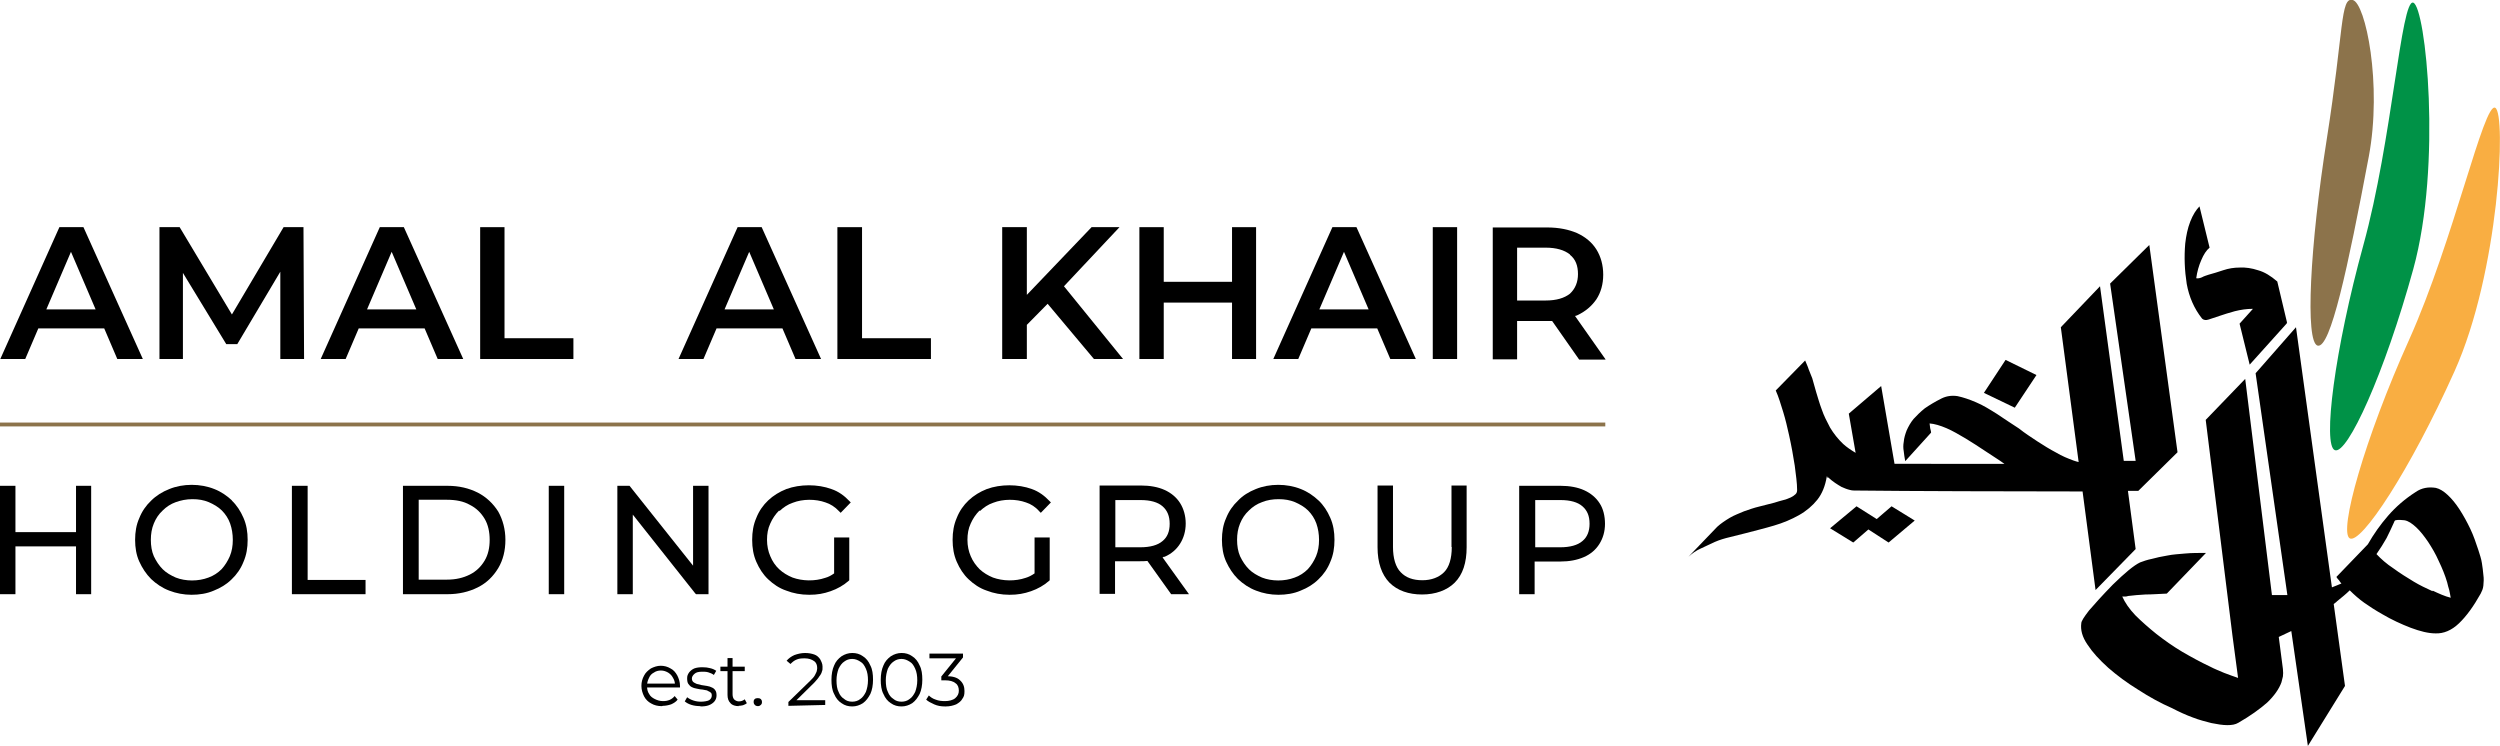 <?xml version="1.0" encoding="utf-8"?>
<!-- Generator: Adobe Illustrator 29.4.0, SVG Export Plug-In . SVG Version: 9.03 Build 0)  -->
<svg version="1.1" id="Layer_1" xmlns="http://www.w3.org/2000/svg" xmlns:xlink="http://www.w3.org/1999/xlink" x="0px" y="0px"
	 viewBox="0 0 841.9 251.2" style="enable-background:new 0 0 841.9 251.2;" xml:space="preserve">
<style type="text/css">
	.st0{fill:#F9AE42;}
	.st1{fill:#009247;}
	.st2{fill:#8C734B;}
</style>
<g>
	<g>
		<g>
			<path d="M771.5,211.7l5.7,39.5l12.5-20.2l-3.8-27.6c0.3-0.3,0.8-0.5,1.1-0.9c1.6-1.3,3.1-2.5,4.3-3.7c1.5,1.5,3.2,3,4.9,4.2
				c1.7,1.2,3.7,2.5,6,3.8c3.2,1.9,6.5,3.4,9.6,4.6c3.2,1.2,6,1.9,8.4,1.9c2.7,0.1,5.4-1,7.9-3.4c2.5-2.4,4.9-5.7,7.3-10
				c0.4-0.8,0.8-1.6,0.9-2.7s0.2-2.3,0-3.6c-0.1-1.3-0.3-2.7-0.5-4c-0.2-1.4-0.7-2.8-1.2-4.4c-0.8-2.4-1.6-4.8-2.7-7.1
				c-1.1-2.3-2.3-4.5-3.6-6.5c-1.3-2-2.6-3.6-4-4.9c-1.4-1.3-2.7-2.1-4-2.4c-2.5-0.4-4.8,0-6.8,1.4c-3.6,2.3-6.7,5-9.3,8
				c-2.6,3-4.8,6.1-6.8,9.6l-10.6,11c0.3,0.4,0.5,0.8,0.8,1c0.2,0.2,0.4,0.7,0.9,1.2c-1,0.4-2.1,0.9-3.2,1.3l-12.1-87.6l-13.6,15.5
				l10.7,74.7h-5.2l-9-72.8l-13.3,13.8l9,72.6l0,0l0,0l1.9,14.3c-1.5-0.5-3.1-1.1-4.7-1.7c-1.6-0.7-3.2-1.3-4.7-2.1
				c-3.2-1.5-6.3-3.2-9.4-5c-3.2-1.9-6-3.9-8.7-6c-2.6-2.1-5-4.2-7.1-6.3c-2.1-2.2-3.5-4.3-4.4-6.3c0.3,0,0.7,0,1,0
				c0.3,0,0.7-0.1,1-0.2c1.7-0.2,3.7-0.4,5.8-0.5c2.2,0,4.6-0.2,7.2-0.3l13.2-13.7c-2.5,0-4.9,0-7,0.2c-2.2,0.2-4.2,0.3-6.1,0.7
				c-1.9,0.3-3.6,0.7-5.1,1.1c-1.5,0.3-3,0.8-4,1.2c-2.1,1-5.1,3.5-9.2,7.5c-3.6,3.7-6.2,6.6-8,8.7c-1.7,2.2-2.6,3.6-2.6,4.3
				c-0.3,2.2,0.3,4.6,2.1,7.2c1.7,2.6,4,5.1,7,7.8c3,2.6,6.2,5,10.1,7.4c3.7,2.4,7.5,4.5,11.4,6.2c2.3,1.2,4.7,2.3,6.9,3.1
				c2.3,0.9,4.4,1.4,6.3,1.9c2,0.4,3.8,0.7,5.4,0.7c1.5,0,2.7-0.2,3.7-0.8c4-2.3,7.2-4.6,9.7-6.8c2.4-2.3,4-4.6,4.8-6.8
				c0.2-0.7,0.3-1.3,0.5-2c0.1-0.7,0.1-1.5,0-2.5l-1.4-10.8l5.1-2.4L771.5,211.7z M819.2,199.1c-2.2-1-4.3-2-6.3-3.2
				c-2.3-1.4-4.6-2.8-6.9-4.5c-2.3-1.5-4.2-3.2-5.7-4.8c1.3-1.9,2.4-3.6,3.4-5.4c0.9-1.7,1.7-3.6,2.6-5.5c0-0.2,0.2-0.4,0.4-0.5
				c1-0.2,2-0.1,3,0c1.3,0.2,2.6,1.1,4,2.4c1.4,1.3,2.7,3,4,4.9c1.3,2,2.5,4,3.6,6.5c1.1,2.3,2.1,4.7,2.8,7.1c0.2,1,0.5,1.9,0.7,2.6
				c0.2,0.8,0.3,1.6,0.5,2.6c-2-0.5-4-1.4-6.1-2.4L819.2,199.1z"/>
			<path d="M741.7,107.4c0.5,0.4,1.2,0.5,2.1,0.2s2.1-0.7,3.6-1.2c1.5-0.5,3.3-1.1,5.2-1.6c2-0.5,4-0.8,6.1-0.8l-4.5,5l3.4,13.8
				l12.5-13.9v-0.2h0.1l-3.3-13.9c-2.2-1.9-4.3-3.2-6.5-3.8c-2.1-0.7-4.2-1-6.1-0.9c-2,0-3.8,0.3-5.6,0.9s-3.4,1.1-4.9,1.5
				c-0.9,0.3-1.6,0.5-2.3,0.9c-0.7,0.3-1.3,0.4-1.9,0.3c0.3-2.2,0.9-4.3,1.7-6.1c0.8-1.9,1.7-3.3,2.8-4.2l-3.4-13.9
				c-1.1,1.1-2.2,2.8-3.1,5.1c-0.9,2.3-1.4,4.8-1.7,7.4c-0.4,4.6-0.2,9.1,0.5,13.6c0.8,4.4,2.5,8.3,5.1,11.6L741.7,107.4z"/>
			<polygon points="632,174.8 625.2,170.5 616.3,177.9 624.1,182.7 629.2,178.3 636,182.7 644.8,175.3 637,170.5 			"/>
			<polygon points="685.8,126.3 675.4,121.2 668.1,132.3 678.5,137.3 			"/>
			<path d="M701.3,165.3l4.4,33.4l13.5-13.8l-2.6-19.6h3.5l13.2-13l-9.5-69.8l-13.2,13l8.6,59.7h-4l-8-58.8l-13.2,13.8l6,45.4
				c-0.5-0.1-1.1-0.3-1.7-0.5c-1.9-0.7-3.9-1.5-5.9-2.7c-2.1-1.1-4.2-2.4-6.2-3.7c-2.1-1.4-4.3-2.8-6.3-4.4c-2.5-1.6-5-3.3-7.4-4.9
				c-2.4-1.5-4.8-3-7-3.9c-2.3-1-4.4-1.7-6.3-2.1c-2-0.3-3.8,0-5.4,0.8c-2.2,1.1-4,2.2-5.6,3.3c-1.5,1.2-2.7,2.4-3.8,3.6
				c-1,1.2-1.7,2.5-2.3,3.8c-0.5,1.3-0.9,2.6-1,3.9c-0.2,1.1-0.2,2.1,0,3.2c0.1,1.1,0.3,2.2,0.5,3.3l8.7-9.6c0-0.5-0.2-1-0.3-1.5
				c0-0.5-0.2-1.1-0.2-1.6c1.6,0.1,3.6,0.7,5.7,1.6s4.3,2.2,6.5,3.5c2.2,1.3,4.4,2.8,6.7,4.3c2.2,1.5,4.4,2.8,6.3,4.2H638l-4.5-26.2
				l-10.9,9.3l2.3,13.2c-1.5-0.9-3-1.9-4.2-3c-1.7-1.6-3.2-3.5-4.4-5.5c-1.1-2.1-2.1-4-2.8-6.1c-0.8-2.1-1.3-4-1.9-5.9
				c-0.5-1.9-1-3.4-1.3-4.6c-0.4-1-0.8-2-1.2-3c-0.3-1-0.8-2-1.2-3l-5,5.1l-4.9,5c1,2.2,1.7,4.7,2.5,7.2c0.8,2.6,1.4,5.2,2,7.9
				c0.8,3.6,1.4,7,1.9,10.2c0.4,3.2,0.8,5.9,0.8,8.2c0,0.5-0.1,1-0.5,1.4c-0.4,0.4-1,0.8-1.6,1.1c-0.8,0.3-1.5,0.7-2.5,0.9
				c-1,0.3-2,0.5-3.1,0.9c-1.6,0.4-3.4,0.9-5.1,1.3c-1.7,0.4-3.4,1-5.1,1.6c-1.6,0.7-3.3,1.3-4.8,2.2c-1.5,0.9-3,1.9-4.2,3
				l-9.7,10.1c1.2-1.1,2.6-2.1,4.2-2.8s3.1-1.5,4.7-2.2s3.3-1.2,5-1.6c1.7-0.4,3.5-0.9,5.2-1.3c3.4-0.9,6.7-1.7,9.7-2.6
				c3.1-0.9,5.9-2.1,8.4-3.5c2.5-1.4,4.6-3.2,6.2-5.2s2.7-4.7,3.2-7.9c0,0,0.1,0.1,0.2,0.2l-0.2,0.2h0.5c1.5,1.4,3.1,2.4,4.5,3.2
				c0.9,0.4,1.9,0.8,2.8,1c0.3,0.1,0.9,0.2,1.5,0.2c0,0,0,0,0.1,0c0.3,0,0.8,0,1.2,0l0,0c15,0.2,55.1,0.3,72.5,0.3l0,0h3.1V165.3z"
				/>
		</g>
		<g>
			<path class="st0" d="M826.6,125c-15,33.4-31.5,58.4-35.3,56.3c-3.8-2.2,5-33.6,20-66.9c15-33.4,25.2-80.2,29-78.1
				C844.1,38.3,841.6,91.6,826.6,125"/>
			<path class="st1" d="M812.7,90.6c-9.7,35.2-22.2,62.6-26.4,61c-4.2-1.5-0.1-33.9,9.6-69.1c9.7-35.2,12.7-83.1,16.8-81.6
				c4.2,1.5,9.7,54.5,0,89.7"/>
			<path class="st2" d="M797.7,52.8c-7.1,37.7-12.9,64.6-17.2,63.6c-4.3-1.1-2.6-33.7,3.1-69.8c5.7-36.2,4.5-47.7,8.7-46.6
				c4.3,1,10,28.4,5.4,52.8"/>
		</g>
	</g>
	<g>
		<g>
			<g>
				<path d="M20,76.5L0.1,120.9h8.4l4.4-10.3h22.2l4.4,10.3h8.6l-20-44.4L20,76.5L20,76.5z M15.6,104.2l8.3-19.4l8.3,19.4H15.6z"/>
				<polygon points="95.5,76.5 78.1,105.9 60.5,76.5 53.7,76.5 53.7,120.9 61.6,120.9 61.6,91.9 76.2,115.9 79.9,115.9 94.4,91.5 
					94.4,120.9 102.4,120.9 102.2,76.5 				"/>
				<path d="M127.9,76.5L108,120.9h8.4l4.4-10.3H143l4.4,10.3h8.6l-20-44.4L127.9,76.5L127.9,76.5z M123.6,104.2l8.3-19.4l8.3,19.4
					H123.6L123.6,104.2z"/>
				<polygon points="169.9,76.5 161.7,76.5 161.7,120.9 193.1,120.9 193.1,113.9 169.9,113.9 				"/>
				<path d="M248.4,76.5l-19.9,44.4h8.4l4.4-10.3h22.2l4.4,10.3h8.6l-20-44.4L248.4,76.5L248.4,76.5z M244,104.2l8.3-19.4l8.3,19.4
					H244z"/>
				<polygon points="290.3,76.5 282,76.5 282,120.9 313.5,120.9 313.5,113.9 290.3,113.9 				"/>
				<polygon points="377,76.5 367.6,76.5 345.8,99.3 345.8,76.5 337.5,76.5 337.5,120.9 345.8,120.9 345.8,109.4 352.8,102.3 
					368.4,120.9 378.2,120.9 358.3,96.4 				"/>
				<polygon points="414.9,94.9 391.9,94.9 391.9,76.5 383.7,76.5 383.7,120.9 391.9,120.9 391.9,101.9 414.9,101.9 414.9,120.9 
					423,120.9 423,76.5 414.9,76.5 				"/>
				<path d="M448.7,76.5l-19.9,44.4h8.4l4.4-10.3h22.2l4.4,10.3h8.6l-20-44.4L448.7,76.5L448.7,76.5z M444.3,104.2l8.3-19.4
					l8.3,19.4H444.3z"/>
				<rect x="482.5" y="76.5" width="8.2" height="44.4"/>
				<path d="M540.6,120.9l-10.2-14.5c0.2,0,0.4-0.1,0.7-0.2c2.8-1.3,4.9-3.1,6.5-5.4c1.5-2.3,2.3-5.1,2.3-8.3s-0.8-6.1-2.3-8.5
					c-1.5-2.4-3.7-4.2-6.5-5.5c-2.8-1.2-6.1-1.9-10.1-1.9h-18.3V121h8.2v-12.9H521c0.5,0,1.1,0,1.7,0l9.1,13h8.9L540.6,120.9z
					 M528.7,85.8c1.9,1.5,2.7,3.7,2.7,6.5c0,2.7-0.9,4.9-2.7,6.6c-1.9,1.5-4.6,2.3-8.2,2.3h-9.6V83.4h9.6c3.6,0,6.3,0.8,8.2,2.3
					V85.8z"/>
			</g>
			<rect y="142.3" class="st2" width="540.6" height="1.3"/>
		</g>
		<g>
			<path d="M222.9,237.8c-1.4,0-2.6-0.3-3.6-0.9c-1-0.5-1.9-1.4-2.4-2.4c-0.5-1-0.9-2.2-0.9-3.5c0-1.3,0.3-2.4,0.9-3.5
				c0.5-1,1.3-1.7,2.3-2.4c1-0.5,2.1-0.9,3.3-0.9c1.2,0,2.3,0.3,3.3,0.9c1,0.5,1.7,1.3,2.3,2.4c0.5,1,0.9,2.2,0.9,3.5
				c0,1.3,0,0.2,0,0.2s0,0.2,0,0.3h-11.5v-1.3h10.5l-0.7,0.5c0-1-0.2-1.7-0.7-2.5c-0.4-0.8-1-1.3-1.6-1.7c-0.7-0.4-1.5-0.7-2.4-0.7
				s-1.7,0.2-2.4,0.7c-0.8,0.4-1.3,1-1.6,1.7c-0.4,0.8-0.7,1.6-0.7,2.6v0.3c0,1,0.2,1.9,0.7,2.6c0.4,0.8,1.1,1.3,1.9,1.7
				s1.7,0.7,2.7,0.7c1,0,1.5-0.1,2.3-0.4c0.7-0.3,1.3-0.8,1.7-1.3l1,1.2c-0.5,0.7-1.3,1.2-2.2,1.6c-0.9,0.3-1.9,0.5-2.8,0.5
				L222.9,237.8z"/>
			<path d="M236,237.8c-1.1,0-2.1-0.1-3.1-0.4c-1-0.3-1.7-0.7-2.3-1.2l0.8-1.4c0.5,0.4,1.2,0.8,2.1,1.1s1.7,0.4,2.6,0.4
				c0.9,0,2.2-0.2,2.7-0.5c0.5-0.3,0.9-0.9,0.9-1.5s-0.1-0.9-0.4-1.1c-0.3-0.3-0.8-0.4-1.2-0.7c-0.5-0.1-1.1-0.2-1.6-0.3
				c-0.7,0-1.2-0.2-1.9-0.3c-0.7-0.1-1.2-0.3-1.6-0.5c-0.5-0.2-0.9-0.7-1.2-1.1s-0.4-1.1-0.4-1.9s0.2-1.3,0.7-2c0.4-0.5,1-1,1.7-1.3
				c0.8-0.3,1.7-0.4,2.8-0.4s1.7,0.1,2.5,0.3c0.9,0.2,1.5,0.5,2.1,0.9l-0.8,1.4c-0.5-0.4-1.2-0.7-1.9-0.9c-0.7-0.2-1.3-0.2-2-0.2
				c-1.2,0-2.1,0.2-2.6,0.7c-0.5,0.4-0.9,1-0.9,1.5c0,0.5,0.1,0.9,0.4,1.2c0.3,0.3,0.8,0.5,1.2,0.7c0.5,0.1,1.1,0.3,1.6,0.4
				c0.5,0.1,1.2,0.2,1.9,0.3c0.7,0.1,1.2,0.3,1.6,0.5c0.5,0.2,0.9,0.5,1.2,1c0.3,0.4,0.4,1,0.4,1.7s-0.2,1.4-0.7,2
				c-0.4,0.5-1.1,1-1.9,1.3c-0.8,0.3-1.7,0.4-3,0.4L236,237.8z"/>
			<path d="M242.6,226v-1.5h8.2v1.5H242.6z M248.8,237.8c-1.2,0-2.2-0.3-2.8-1c-0.7-0.7-1-1.6-1-2.8v-12.4h1.7v12.2
				c0,0.8,0.2,1.3,0.5,1.7c0.4,0.4,1,0.7,1.6,0.7c0.7,0,1.4-0.2,2-0.7l0.7,1.3c-0.3,0.3-0.8,0.5-1.3,0.7c-0.5,0.1-1,0.2-1.5,0.2
				L248.8,237.8z"/>
			<path d="M255.2,237.8c-0.3,0-0.7-0.1-1-0.4c-0.2-0.2-0.4-0.5-0.4-1s0.1-0.8,0.4-1c0.2-0.2,0.5-0.3,1-0.3s0.7,0.1,1,0.3
				c0.2,0.2,0.4,0.5,0.4,1s-0.1,0.7-0.4,1C256,237.6,255.7,237.8,255.2,237.8z"/>
			<path d="M265.5,237.7v-1.3l7.3-7.1c0.7-0.7,1.2-1.2,1.5-1.7c0.3-0.5,0.5-1,0.7-1.4c0.1-0.4,0.2-0.9,0.2-1.2c0-1-0.3-1.9-1.1-2.4
				c-0.7-0.5-1.7-0.9-3.1-0.9c-1.3,0-2,0.1-2.7,0.4c-0.8,0.3-1.4,0.8-2.1,1.5l-1.3-1.1c0.7-0.8,1.5-1.4,2.6-1.9
				c1.1-0.4,2.3-0.7,3.6-0.7s2.2,0.2,3.1,0.5c0.9,0.3,1.5,0.9,2,1.6c0.4,0.8,0.8,1.5,0.8,2.5c0,1,0,1.1-0.2,1.6
				c-0.1,0.5-0.4,1.1-0.9,1.7c-0.4,0.7-1,1.3-1.7,2.1l-6.7,6.6l-0.5-0.7h10.9v1.6L265.5,237.7L265.5,237.7z"/>
			<path d="M287,237.9c-1.3,0-2.5-0.3-3.6-1.1c-1.1-0.7-1.9-1.7-2.5-3.1c-0.7-1.3-0.9-3-0.9-4.8s0.3-3.5,0.9-4.8
				c0.5-1.3,1.4-2.3,2.5-3.1c1.1-0.7,2.3-1.1,3.6-1.1s2.5,0.3,3.6,1.1c1.1,0.7,1.9,1.7,2.5,3.1c0.7,1.3,0.9,3,0.9,4.8
				s-0.3,3.5-0.9,4.8c-0.7,1.3-1.4,2.3-2.5,3.1C289.5,237.5,288.3,237.9,287,237.9z M287,236.3c1,0,2-0.3,2.7-0.9
				c0.8-0.5,1.4-1.4,1.9-2.4c0.4-1.1,0.7-2.4,0.7-3.9s-0.2-2.8-0.7-3.9s-1-1.9-1.9-2.4c-0.8-0.5-1.6-0.9-2.7-0.9
				c-1.1,0-1.9,0.3-2.7,0.9c-0.8,0.5-1.4,1.4-1.9,2.4c-0.4,1.1-0.7,2.4-0.7,3.9s0.2,3,0.7,3.9c0.4,1.1,1.1,1.9,1.9,2.4
				C285,236,285.9,236.3,287,236.3z"/>
			<path d="M303.6,237.9c-1.3,0-2.5-0.3-3.6-1.1c-1.1-0.7-1.9-1.7-2.5-3.1c-0.7-1.3-0.9-3-0.9-4.8s0.3-3.5,0.9-4.8
				c0.5-1.3,1.4-2.3,2.5-3.1c1.1-0.7,2.3-1.1,3.6-1.1s2.5,0.3,3.6,1.1c1.1,0.7,1.9,1.7,2.5,3.1c0.7,1.3,0.9,3,0.9,4.8
				s-0.3,3.5-0.9,4.8c-0.7,1.3-1.4,2.3-2.5,3.1C306.1,237.5,304.9,237.9,303.6,237.9z M303.6,236.3c1,0,2-0.3,2.7-0.9
				c0.8-0.5,1.4-1.4,1.9-2.4c0.4-1.1,0.7-2.4,0.7-3.9s-0.2-2.8-0.7-3.9s-1-1.9-1.9-2.4c-0.8-0.5-1.6-0.9-2.7-0.9
				c-1.1,0-1.9,0.3-2.7,0.9c-0.8,0.5-1.4,1.4-1.9,2.4c-0.4,1.1-0.7,2.4-0.7,3.9s0.2,3,0.7,3.9c0.4,1.1,1.1,1.9,1.9,2.4
				C301.6,236,302.5,236.3,303.6,236.3z"/>
			<path d="M318.2,237.9c-1.3,0-2.5-0.2-3.6-0.7s-2.1-1-2.7-1.6l0.9-1.4c0.5,0.5,1.3,1.1,2.3,1.4c1,0.4,2,0.5,3.2,0.5s2.6-0.3,3.4-1
				c0.8-0.7,1.2-1.5,1.2-2.5c0-1-0.3-2-1.1-2.5c-0.8-0.7-2-1-3.6-1h-1.2v-1.3l5.5-6.8l0.2,0.7h-9.7v-1.6h11.3v1.3l-5.5,6.8l-0.9-0.5
				h0.7c2.1,0,3.7,0.4,4.7,1.4c1.1,1,1.5,2.2,1.5,3.6s-0.2,1.9-0.7,2.6c-0.4,0.8-1.2,1.4-2.1,1.9c-1,0.4-2.1,0.7-3.5,0.7
				L318.2,237.9z"/>
		</g>
		<g>
			<polygon points="25.6,179.2 5.2,179.2 5.2,163.6 0,163.6 0,200.1 5.2,200.1 5.2,184 25.6,184 25.6,200.1 30.7,200.1 30.7,163.6 
				25.6,163.6 			"/>
			<path d="M78.2,168.6c-1.7-1.6-3.7-3-6-3.9c-4.7-1.9-10.6-1.9-15.2,0c-2.3,0.9-4.4,2.2-6.1,3.9c-1.7,1.6-3.1,3.6-4,5.9
				c-1,2.2-1.4,4.7-1.4,7.3c0,2.6,0.4,5.1,1.4,7.3c1,2.2,2.3,4.2,4,5.9c1.7,1.6,3.7,3,6.1,3.9c2.3,0.9,4.9,1.4,7.5,1.4
				s5.2-0.4,7.5-1.4c2.3-0.9,4.4-2.2,6-3.8c1.7-1.6,3.1-3.6,4-5.9c1-2.3,1.4-4.7,1.4-7.4s-0.4-5.1-1.4-7.4c-1-2.3-2.3-4.3-4-5.9
				L78.2,168.6z M78.4,181.8c0,2-0.3,3.8-1,5.5c-0.7,1.6-1.6,3.1-2.8,4.4c-1.2,1.2-2.7,2.2-4.4,2.8c-3.4,1.3-7.7,1.3-11,0
				c-1.6-0.7-3.2-1.6-4.4-2.8c-1.2-1.2-2.2-2.7-3-4.4c-0.7-1.6-1-3.5-1-5.5c0-2,0.3-3.8,1-5.5s1.6-3.1,3-4.4
				c1.2-1.2,2.7-2.2,4.4-2.8s3.5-1,5.6-1s3.8,0.3,5.5,1c1.6,0.7,3.2,1.6,4.4,2.8c1.2,1.2,2.2,2.7,2.8,4.4
				C78.1,178,78.4,179.9,78.4,181.8z"/>
			<polygon points="103.6,163.6 98.3,163.6 98.3,200.1 123.1,200.1 123.1,195.3 103.6,195.3 			"/>
			<path d="M160.9,165.9c-3-1.5-6.3-2.3-10.2-2.3h-15v36.5h15c3.8,0,7.2-0.8,10.2-2.3s5.2-3.7,6.9-6.5c1.6-2.7,2.4-5.9,2.4-9.5
				c0-3.6-0.9-6.8-2.4-9.5C166.1,169.6,163.8,167.4,160.9,165.9L160.9,165.9z M164.9,181.8c0,2.6-0.5,5-1.7,7s-2.8,3.6-5,4.7
				c-2.2,1.1-4.7,1.7-7.7,1.7H141v-26.9h9.5c3,0,5.6,0.5,7.7,1.7c2.2,1.1,3.8,2.7,5,4.7S164.9,179.2,164.9,181.8L164.9,181.8z"/>
			<rect x="184.8" y="163.6" width="5.2" height="36.5"/>
			<polygon points="233.4,190.5 212,163.6 207.9,163.6 207.9,200.1 213.1,200.1 213.1,173.3 234.1,199.8 234.4,200.1 238.6,200.1 
				238.6,163.6 233.4,163.6 			"/>
			<path d="M262.5,172.1c1.3-1.2,2.7-2.2,4.5-2.8c3.3-1.3,7.7-1.3,11-0.1c1.6,0.5,3.2,1.5,4.6,3l0.5,0.5l3.4-3.5l-0.5-0.5
				c-1.6-1.7-3.6-3.2-6-4c-4.6-1.7-10.6-1.7-15.2,0c-2.3,0.9-4.4,2.2-6.1,3.8s-3.1,3.6-4,5.9c-1,2.3-1.4,4.7-1.4,7.4
				s0.4,5.1,1.4,7.4c1,2.3,2.3,4.3,4,5.9c1.7,1.6,3.7,3,6.1,3.8c2.3,0.9,4.9,1.4,7.7,1.4s4.9-0.4,7.2-1.2c2.3-0.8,4.4-2,6.1-3.5
				l0.2-0.2v-14.4h-5.1v12.1c-1,0.7-1.9,1.2-3,1.5c-3.5,1.2-7.7,1.1-11-0.1c-1.7-0.7-3.2-1.6-4.5-2.8s-2.3-2.7-3-4.4
				c-0.7-1.6-1.1-3.5-1.1-5.5s0.3-3.8,1.1-5.5c0.7-1.6,1.7-3.1,3-4.4L262.5,172.1z"/>
			<path d="M330,172.1c1.3-1.2,2.7-2.2,4.5-2.8c3.3-1.3,7.7-1.3,11-0.1c1.6,0.5,3.2,1.5,4.5,3l0.5,0.5l3.4-3.5l-0.5-0.5
				c-1.6-1.7-3.6-3.2-5.9-4c-4.6-1.7-10.6-1.7-15.2,0c-2.3,0.9-4.4,2.2-6.1,3.8c-1.7,1.6-3.1,3.6-4,5.9c-1,2.3-1.4,4.7-1.4,7.4
				s0.4,5.1,1.4,7.4c1,2.3,2.3,4.3,4,5.9c1.7,1.6,3.7,3,6.1,3.8c2.3,0.9,4.9,1.4,7.7,1.4c2.7,0,4.9-0.4,7.2-1.2
				c2.3-0.8,4.4-2,6.1-3.5l0.2-0.2v-14.4h-5.1v12.1c-1,0.7-2,1.2-3,1.5c-3.5,1.2-7.7,1.1-11-0.1c-1.7-0.7-3.2-1.6-4.5-2.8
				c-1.2-1.2-2.3-2.7-3-4.4c-0.7-1.6-1.1-3.5-1.1-5.5s0.3-3.8,1.1-5.5c0.7-1.6,1.7-3.1,3-4.4L330,172.1z"/>
			<path d="M392.2,187.5c2.3-1,4-2.5,5.2-4.4c1.2-1.9,1.9-4.2,1.9-6.8s-0.7-5-1.9-6.9c-1.2-1.9-3-3.4-5.2-4.4c-2.2-1-4.9-1.5-8-1.5
				h-13.9v36.5h5.2v-11h8.5c0.8,0,1.5,0,2.4-0.1l8,11.2h6l-8.9-12.4c0.1,0,0.3-0.1,0.4-0.2H392.2z M375.6,168.4h8.5
				c3.3,0,5.8,0.7,7.4,2.1c1.6,1.4,2.4,3.3,2.4,5.9s-0.8,4.5-2.4,5.8c-1.6,1.4-4.2,2.1-7.4,2.1h-8.5v-16V168.4z"/>
			<path d="M444.1,168.6c-1.7-1.6-3.7-3-6-3.9c-4.7-1.9-10.6-1.9-15.2,0c-2.3,0.9-4.4,2.2-6,3.9c-1.7,1.6-3.1,3.6-4,5.9
				c-1,2.2-1.4,4.7-1.4,7.3c0,2.6,0.4,5.1,1.4,7.3c1,2.2,2.3,4.2,4,5.9c1.7,1.6,3.7,3,6.1,3.9c2.3,0.9,4.9,1.4,7.5,1.4
				c2.6,0,5.2-0.4,7.5-1.4c2.3-0.9,4.4-2.2,6-3.8c1.7-1.6,3.1-3.6,4-5.9c1-2.3,1.4-4.7,1.4-7.4s-0.4-5.1-1.4-7.4
				c-1-2.3-2.3-4.3-4-5.9V168.6z M444.2,181.8c0,2-0.3,3.8-1,5.5l0,0c-0.7,1.6-1.6,3.1-2.8,4.4c-1.2,1.2-2.7,2.2-4.4,2.8
				c-3.4,1.3-7.7,1.3-11,0c-1.6-0.7-3.2-1.6-4.4-2.8c-1.2-1.2-2.2-2.7-3-4.4c-0.7-1.6-1-3.5-1-5.5c0-2,0.3-3.8,1-5.5s1.6-3.1,3-4.4
				c1.2-1.2,2.7-2.2,4.4-2.8c1.7-0.7,3.6-1,5.6-1s3.8,0.3,5.5,1c1.6,0.7,3.2,1.6,4.4,2.8c1.2,1.2,2.2,2.7,2.8,4.4
				S444.2,179.9,444.2,181.8z"/>
			<path d="M488.9,184.2c0,3.9-0.9,6.8-2.6,8.5c-1.7,1.7-4.2,2.7-7.3,2.7c-3.2,0-5.6-0.9-7.3-2.7c-1.7-1.7-2.6-4.7-2.6-8.5v-20.7
				h-5.2v20.8c0,5.2,1.4,9.2,4,11.9c2.7,2.7,6.5,4,11,4s8.4-1.4,11-4c2.7-2.7,4-6.7,4-11.9v-20.8h-5.1v20.7H488.9z"/>
			<path d="M538.7,169.5c-1.2-1.9-3-3.4-5.2-4.4c-2.2-1-4.9-1.5-8-1.5h-13.9v36.5h5.2v-11h8.6c3.1,0,5.7-0.5,8-1.5
				c2.3-1,4-2.5,5.2-4.4c1.2-1.9,1.9-4.2,1.9-6.8S539.9,171.3,538.7,169.5z M535.3,176.4c0,2.5-0.8,4.5-2.4,5.8
				c-1.6,1.4-4.2,2.1-7.4,2.1h-8.5v-15.9h8.5c3.3,0,5.8,0.7,7.4,2.1C534.5,171.9,535.3,173.7,535.3,176.4L535.3,176.4z"/>
		</g>
	</g>
</g>
</svg>
